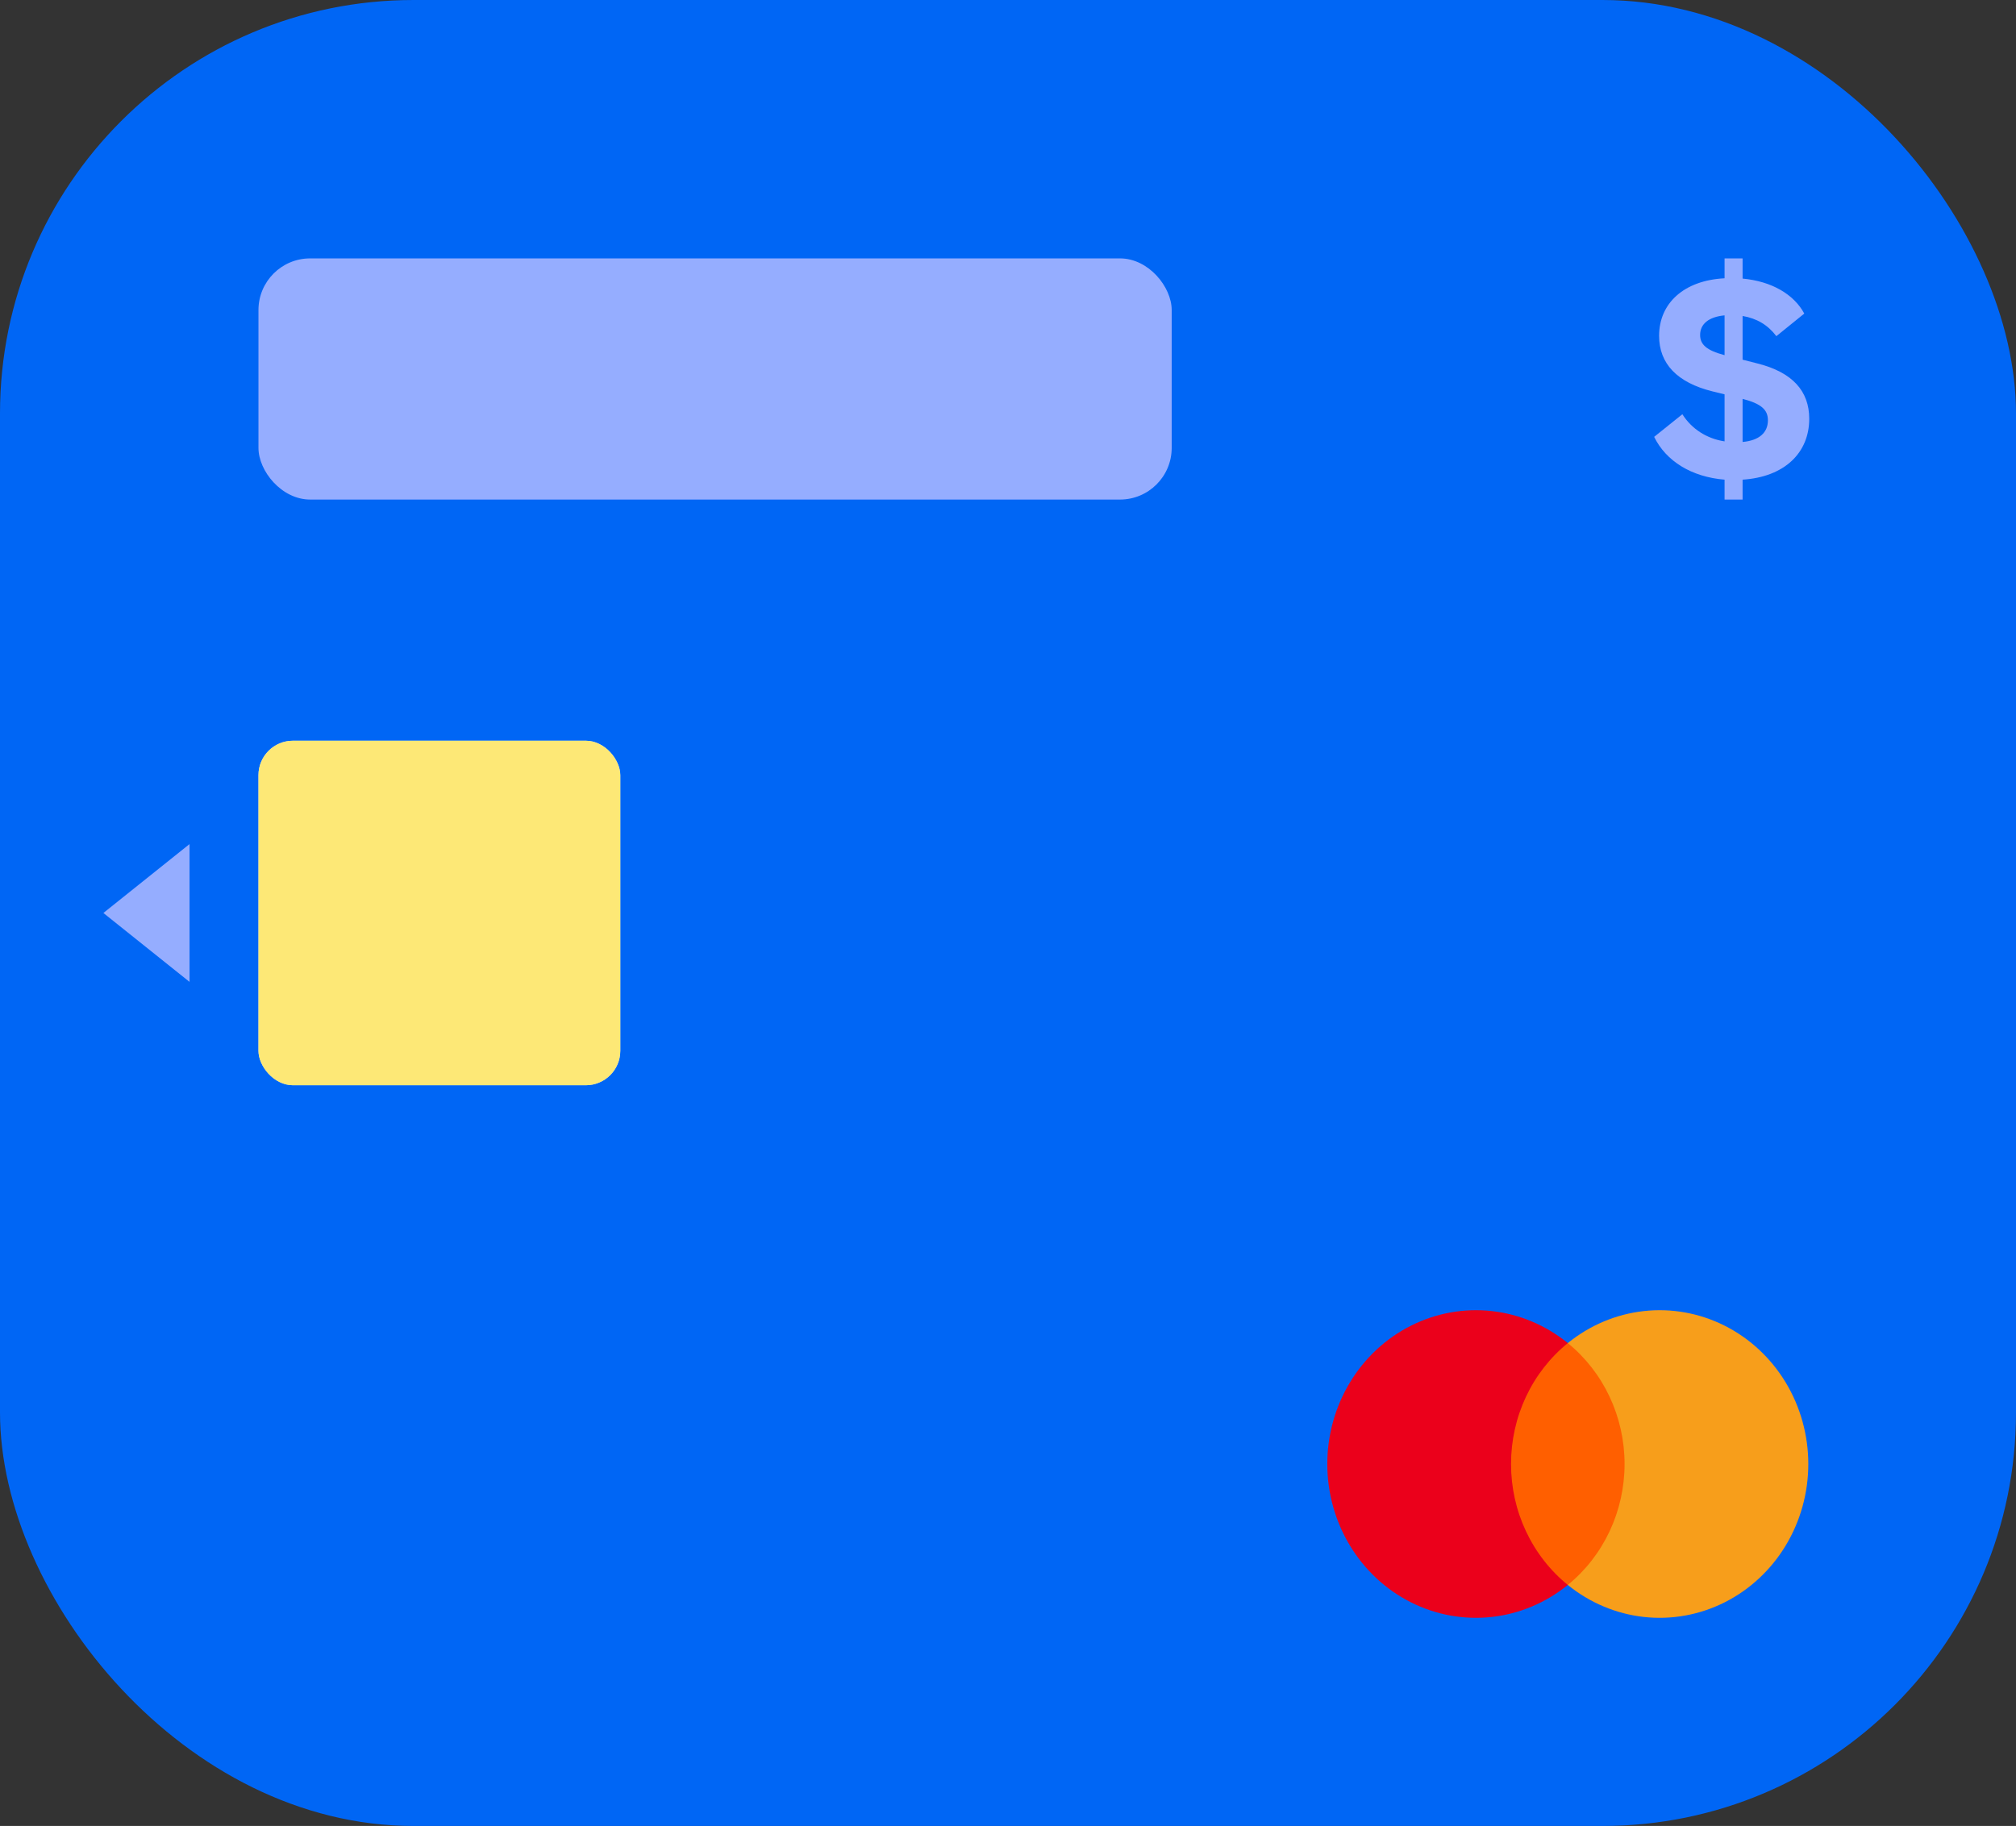 <svg width="117" height="106" viewBox="0 0 117 106" fill="none" xmlns="http://www.w3.org/2000/svg">
<rect x="0" y="0" width="117" height="106" fill="#333333" stroke="none"/>
<rect width="117" height="106" rx="24" fill="#0066F5"/>
<path d="M6 53L11 49L11 57L6 53Z" fill="#95ADFF"/>
<rect x="15" y="43" width="21" height="20" rx="2" fill="white"/>
<rect opacity="0.74" x="15" y="43" width="21" height="20" rx="2" fill="#FDE047"/>
<path d="M101.133 27.845C103.565 27.688 105 26.288 105 24.31C105 22.683 104.004 21.615 102.028 21.108L101.133 20.88V18.343C101.961 18.483 102.602 18.867 103.092 19.515L104.713 18.203C104.105 17.082 102.822 16.33 101.133 16.172V15H100.086V16.155C97.722 16.277 96.287 17.608 96.287 19.497C96.287 21.108 97.334 22.21 99.377 22.718L100.086 22.892V25.622C99.056 25.465 98.178 24.905 97.638 24.047L96 25.36C96.692 26.777 98.178 27.688 100.086 27.845V29H101.133V27.845ZM100.086 20.617C99.022 20.337 98.668 19.988 98.668 19.445C98.668 18.815 99.158 18.395 100.086 18.308V20.617ZM102.602 24.398C102.602 25.115 102.096 25.57 101.133 25.657V23.155C102.214 23.435 102.602 23.785 102.602 24.398Z" fill="#95ADFF"/>
<rect x="15" y="15" width="53" height="14" rx="3" fill="#95ADFF"/>
<g clip-path="url(#clip0_1019_1984)">
<path d="M94.763 77.968H87.215V92.008H94.763V77.968Z" fill="#FF5F00"/>
<path d="M87.694 84.988C87.693 83.636 87.989 82.301 88.56 81.085C89.131 79.869 89.962 78.803 90.989 77.968C89.716 76.933 88.188 76.289 86.579 76.11C84.969 75.931 83.344 76.225 81.888 76.957C80.432 77.689 79.204 78.831 78.346 80.251C77.487 81.671 77.031 83.312 77.031 84.988C77.031 86.663 77.487 88.305 78.346 89.725C79.204 91.145 80.432 92.287 81.888 93.019C83.344 93.751 84.969 94.045 86.579 93.866C88.188 93.687 89.716 93.043 90.989 92.008C89.962 91.173 89.131 90.107 88.56 88.891C87.989 87.675 87.693 86.34 87.694 84.988Z" fill="#EB001B"/>
<path d="M104.946 84.988C104.946 86.663 104.49 88.305 103.632 89.725C102.773 91.145 101.545 92.287 100.09 93.019C98.634 93.751 97.008 94.045 95.399 93.866C93.789 93.687 92.261 93.043 90.988 92.008C92.015 91.172 92.845 90.106 93.416 88.89C93.987 87.674 94.283 86.34 94.283 84.988C94.283 83.636 93.987 82.302 93.416 81.086C92.845 79.87 92.015 78.804 90.988 77.968C92.261 76.933 93.789 76.289 95.399 76.11C97.008 75.931 98.634 76.225 100.09 76.957C101.545 77.689 102.773 78.831 103.632 80.251C104.49 81.671 104.946 83.313 104.946 84.988Z" fill="#F79E1B"/>
</g>
<defs>
<clipPath id="clip0_1019_1984">
<rect width="28" height="18" fill="white" transform="translate(77 76)"/>
</clipPath>
</defs>
</svg>

